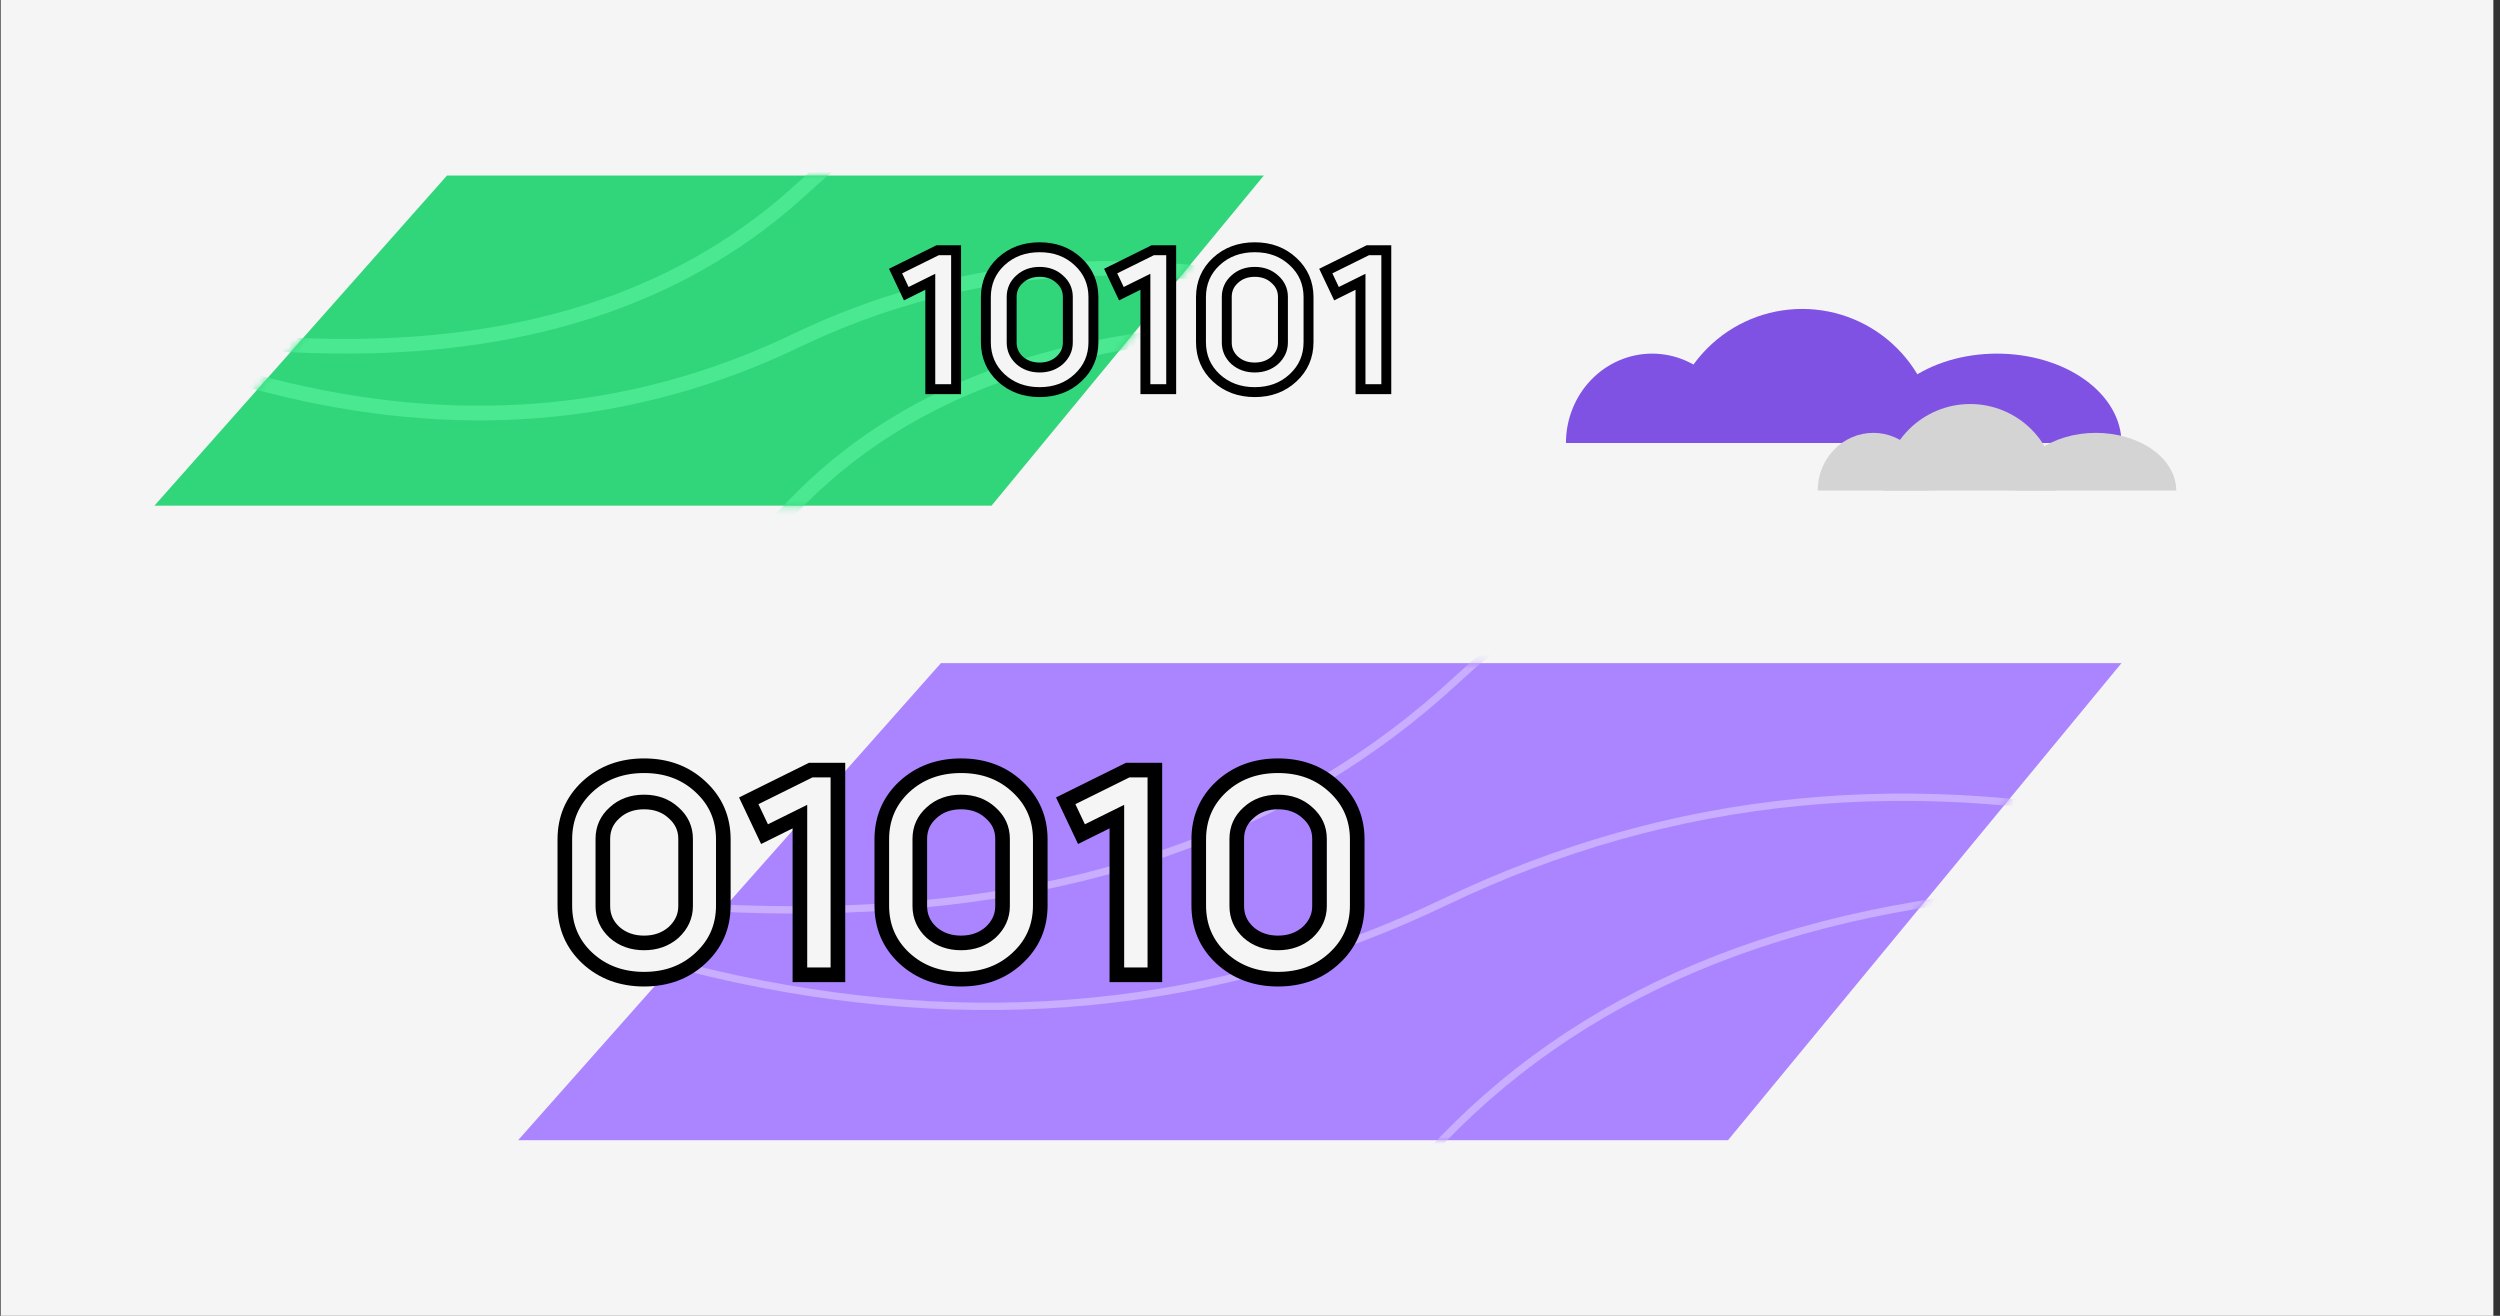 <svg width="342" height="180" viewBox="0 0 342 180" fill="none" xmlns="http://www.w3.org/2000/svg">
<rect x="0" y="0" width="342" height="180" fill="#333333" stroke="none"/>
<rect width="341" height="180" transform="translate(0.092)" fill="#F5F5F5"/>
<path d="M61.146 24.016L21.124 69.176H135.643L172.892 24.016H61.146Z" fill="#31D67B"/>
<mask id="mask0" mask-type="alpha" maskUnits="userSpaceOnUse" x="21" y="24" width="152" height="46">
<path d="M61.146 24.016L21.124 69.176H135.643L172.892 24.016H61.146Z" fill="#31D67B"/>
</mask>
<g mask="url(#mask0)">
<path d="M266.481 25.628C193.419 -3.365 141.232 -3.365 109.92 25.628C78.607 54.62 26.42 54.62 -46.642 25.628" stroke="#4AE991" stroke-width="2"/>
<path d="M257.329 81.153C201.319 37.541 151.836 26.026 108.881 46.607C65.925 67.188 16.442 55.673 -39.568 12.061" stroke="#4AE991" stroke-width="2"/>
<path d="M263.392 61.982C187.276 37.065 135.25 39.913 107.315 70.525C79.38 101.137 27.354 103.984 -48.763 79.067" stroke="#4AE991" stroke-width="2"/>
</g>
<path d="M128.717 90.715L70.874 155.983H236.386L290.22 90.715H128.717Z" fill="#AB85FF"/>
<mask id="mask1" mask-type="alpha" maskUnits="userSpaceOnUse" x="70" y="90" width="221" height="66">
<path d="M128.717 90.715L70.874 155.983H236.386L290.22 90.715H128.717Z" fill="#AB85FF"/>
</mask>
<g mask="url(#mask1)">
<path d="M425.482 93.044C319.888 51.142 244.463 51.142 199.208 93.044C153.953 134.947 78.529 134.947 -27.066 93.044" stroke="#C9AEFF"/>
<path d="M412.254 173.294C331.304 110.264 259.788 93.621 197.706 123.366C135.624 153.112 64.108 136.469 -16.842 73.438" stroke="#C9AEFF"/>
<path d="M421.017 145.588C311.008 109.576 235.817 113.692 195.443 157.934C155.069 202.176 79.878 206.292 -30.131 170.28" stroke="#C9AEFF"/>
</g>
<path d="M264.886 60.606C264.886 55.741 262.954 51.075 259.513 47.635C256.073 44.194 251.407 42.262 246.542 42.262C241.676 42.262 237.01 44.194 233.57 47.635C230.13 51.075 228.197 55.741 228.197 60.606L246.542 60.606H264.886Z" fill="#8052E4"/>
<path d="M237.806 60.605C237.806 57.361 236.563 54.251 234.352 51.957C232.14 49.663 229.141 48.375 226.013 48.375C222.885 48.375 219.885 49.663 217.674 51.957C215.462 54.251 214.22 57.361 214.22 60.605L226.013 60.605H237.806Z" fill="#8052E4"/>
<path d="M290.22 60.605C290.22 57.361 288.425 54.251 285.231 51.957C282.036 49.663 277.703 48.375 273.185 48.375C268.668 48.375 264.335 49.663 261.14 51.957C257.946 54.251 256.151 57.361 256.151 60.605L273.185 60.605H290.22Z" fill="#8052E4"/>
<path d="M77.27 123.872V114.832C77.27 111.952 78.296 109.552 80.35 107.632C82.43 105.712 85.016 104.752 88.11 104.752C91.203 104.752 93.776 105.712 95.83 107.632C97.91 109.552 98.95 111.952 98.95 114.832V123.872C98.95 126.752 97.91 129.152 95.83 131.072C93.776 132.992 91.203 133.952 88.11 133.952C85.016 133.952 82.43 132.992 80.35 131.072C78.296 129.152 77.27 126.752 77.27 123.872ZM82.47 114.752V123.952C82.47 125.365 83.003 126.565 84.07 127.552C85.163 128.512 86.51 128.992 88.11 128.992C89.71 128.992 91.056 128.512 92.15 127.552C93.243 126.538 93.79 125.338 93.79 123.952V114.752C93.79 113.338 93.243 112.152 92.15 111.192C91.083 110.205 89.737 109.712 88.11 109.712C86.483 109.712 85.136 110.205 84.07 111.192C83.003 112.152 82.47 113.338 82.47 114.752ZM109.427 111.712L104.587 114.112L102.427 109.552L110.907 105.352H114.627V133.352H109.427V111.712ZM120.629 123.872V114.832C120.629 111.952 121.656 109.552 123.709 107.632C125.789 105.712 128.376 104.752 131.469 104.752C134.563 104.752 137.136 105.712 139.189 107.632C141.269 109.552 142.309 111.952 142.309 114.832V123.872C142.309 126.752 141.269 129.152 139.189 131.072C137.136 132.992 134.563 133.952 131.469 133.952C128.376 133.952 125.789 132.992 123.709 131.072C121.656 129.152 120.629 126.752 120.629 123.872ZM125.829 114.752V123.952C125.829 125.365 126.363 126.565 127.429 127.552C128.523 128.512 129.869 128.992 131.469 128.992C133.069 128.992 134.416 128.512 135.509 127.552C136.603 126.538 137.149 125.338 137.149 123.952V114.752C137.149 113.338 136.603 112.152 135.509 111.192C134.443 110.205 133.096 109.712 131.469 109.712C129.843 109.712 128.496 110.205 127.429 111.192C126.363 112.152 125.829 113.338 125.829 114.752ZM152.786 111.712L147.946 114.112L145.786 109.552L154.266 105.352H157.986V133.352H152.786V111.712ZM163.989 123.872V114.832C163.989 111.952 165.015 109.552 167.069 107.632C169.149 105.712 171.735 104.752 174.829 104.752C177.922 104.752 180.495 105.712 182.549 107.632C184.629 109.552 185.669 111.952 185.669 114.832V123.872C185.669 126.752 184.629 129.152 182.549 131.072C180.495 132.992 177.922 133.952 174.829 133.952C171.735 133.952 169.149 132.992 167.069 131.072C165.015 129.152 163.989 126.752 163.989 123.872ZM169.189 114.752V123.952C169.189 125.365 169.722 126.565 170.789 127.552C171.882 128.512 173.229 128.992 174.829 128.992C176.429 128.992 177.775 128.512 178.869 127.552C179.962 126.538 180.509 125.338 180.509 123.952V114.752C180.509 113.338 179.962 112.152 178.869 111.192C177.802 110.205 176.455 109.712 174.829 109.712C173.202 109.712 171.855 110.205 170.789 111.192C169.722 112.152 169.189 113.338 169.189 114.752Z" fill="#F5F5F5"/>
<path d="M80.35 107.632L79.671 106.897L79.667 106.901L80.35 107.632ZM95.83 107.632L95.147 108.362L95.151 108.366L95.83 107.632ZM95.83 131.072L95.151 130.337L95.147 130.341L95.83 131.072ZM80.35 131.072L79.667 131.802L79.671 131.806L80.35 131.072ZM84.07 127.552L83.391 128.286L83.4 128.294L83.41 128.303L84.07 127.552ZM92.15 127.552L92.81 128.303L92.82 128.294L92.83 128.285L92.15 127.552ZM92.15 111.192L91.471 111.926L91.48 111.934L91.49 111.943L92.15 111.192ZM84.07 111.192L84.739 111.935L84.749 111.926L84.07 111.192ZM78.27 123.872V114.832H76.27V123.872H78.27ZM78.27 114.832C78.27 112.221 79.187 110.088 81.033 108.362L79.667 106.901C77.406 109.015 76.27 111.682 76.27 114.832H78.27ZM81.028 108.366C82.906 106.633 85.243 105.752 88.11 105.752V103.752C84.79 103.752 81.954 104.79 79.671 106.897L81.028 108.366ZM88.11 105.752C90.977 105.752 93.298 106.633 95.147 108.362L96.513 106.901C94.255 104.79 91.429 103.752 88.11 103.752V105.752ZM95.151 108.366C97.022 110.093 97.95 112.225 97.95 114.832H99.95C99.95 111.678 98.797 109.01 96.508 106.897L95.151 108.366ZM97.95 114.832V123.872H99.95V114.832H97.95ZM97.95 123.872C97.95 126.478 97.022 128.61 95.151 130.337L96.508 131.806C98.797 129.693 99.95 127.025 99.95 123.872H97.95ZM95.147 130.341C93.298 132.07 90.977 132.952 88.11 132.952V134.952C91.429 134.952 94.255 133.913 96.513 131.802L95.147 130.341ZM88.11 132.952C85.243 132.952 82.906 132.07 81.028 130.337L79.671 131.806C81.954 133.913 84.79 134.952 88.11 134.952V132.952ZM81.033 130.341C79.187 128.615 78.27 126.482 78.27 123.872H76.27C76.27 127.021 77.406 129.688 79.667 131.802L81.033 130.341ZM81.47 114.752V123.952H83.47V114.752H81.47ZM81.47 123.952C81.47 125.652 82.126 127.116 83.391 128.286L84.749 126.817C83.88 126.014 83.47 125.077 83.47 123.952H81.47ZM83.41 128.303C84.704 129.44 86.293 129.992 88.11 129.992V127.992C86.727 127.992 85.622 127.583 84.73 126.8L83.41 128.303ZM88.11 129.992C89.927 129.992 91.515 129.44 92.81 128.303L91.49 126.8C90.598 127.583 89.493 127.992 88.11 127.992V129.992ZM92.83 128.285C94.11 127.098 94.79 125.639 94.79 123.952H92.79C92.79 125.037 92.376 125.978 91.47 126.818L92.83 128.285ZM94.79 123.952V114.752H92.79V123.952H94.79ZM94.79 114.752C94.79 113.041 94.112 111.584 92.81 110.44L91.49 111.943C92.374 112.72 92.79 113.636 92.79 114.752H94.79ZM92.829 110.457C91.555 109.279 89.956 108.712 88.11 108.712V110.712C89.517 110.712 90.612 111.131 91.471 111.926L92.829 110.457ZM88.11 108.712C86.264 108.712 84.665 109.279 83.391 110.457L84.749 111.926C85.608 111.131 86.702 110.712 88.11 110.712V108.712ZM83.401 110.448C82.127 111.595 81.47 113.05 81.47 114.752H83.47C83.47 113.627 83.879 112.709 84.739 111.935L83.401 110.448ZM109.427 111.712H110.427V110.1L108.983 110.816L109.427 111.712ZM104.587 114.112L103.683 114.54L104.119 115.46L105.031 115.007L104.587 114.112ZM102.427 109.552L101.983 108.655L101.103 109.092L101.523 109.98L102.427 109.552ZM110.907 105.352V104.352H110.673L110.463 104.455L110.907 105.352ZM114.627 105.352H115.627V104.352H114.627V105.352ZM114.627 133.352V134.352H115.627V133.352H114.627ZM109.427 133.352H108.427V134.352H109.427V133.352ZM108.983 110.816L104.143 113.216L105.031 115.007L109.871 112.607L108.983 110.816ZM105.491 113.683L103.331 109.123L101.523 109.98L103.683 114.54L105.491 113.683ZM102.871 110.448L111.351 106.248L110.463 104.455L101.983 108.655L102.871 110.448ZM110.907 106.352H114.627V104.352H110.907V106.352ZM113.627 105.352V133.352H115.627V105.352H113.627ZM114.627 132.352H109.427V134.352H114.627V132.352ZM110.427 133.352V111.712H108.427V133.352H110.427ZM123.709 107.632L123.031 106.897L123.026 106.901L123.709 107.632ZM139.189 107.632L138.506 108.362L138.511 108.366L139.189 107.632ZM139.189 131.072L138.511 130.337L138.506 130.341L139.189 131.072ZM123.709 131.072L123.026 131.802L123.031 131.806L123.709 131.072ZM127.429 127.552L126.75 128.286L126.76 128.294L126.769 128.303L127.429 127.552ZM135.509 127.552L136.169 128.303L136.179 128.294L136.189 128.285L135.509 127.552ZM135.509 111.192L134.83 111.926L134.84 111.934L134.849 111.943L135.509 111.192ZM127.429 111.192L128.098 111.935L128.108 111.926L127.429 111.192ZM121.629 123.872V114.832H119.629V123.872H121.629ZM121.629 114.832C121.629 112.221 122.547 110.088 124.392 108.362L123.026 106.901C120.765 109.015 119.629 111.682 119.629 114.832H121.629ZM124.387 108.366C126.265 106.633 128.602 105.752 131.469 105.752V103.752C128.15 103.752 125.313 104.79 123.031 106.897L124.387 108.366ZM131.469 105.752C134.337 105.752 136.657 106.633 138.506 108.362L139.872 106.901C137.614 104.79 134.788 103.752 131.469 103.752V105.752ZM138.511 108.366C140.382 110.093 141.309 112.225 141.309 114.832H143.309C143.309 111.678 142.157 109.01 139.867 106.897L138.511 108.366ZM141.309 114.832V123.872H143.309V114.832H141.309ZM141.309 123.872C141.309 126.478 140.382 128.61 138.511 130.337L139.867 131.806C142.157 129.693 143.309 127.025 143.309 123.872H141.309ZM138.506 130.341C136.657 132.07 134.337 132.952 131.469 132.952V134.952C134.788 134.952 137.614 133.913 139.872 131.802L138.506 130.341ZM131.469 132.952C128.602 132.952 126.265 132.07 124.387 130.337L123.031 131.806C125.313 133.913 128.15 134.952 131.469 134.952V132.952ZM124.392 130.341C122.547 128.615 121.629 126.482 121.629 123.872H119.629C119.629 127.021 120.765 129.688 123.026 131.802L124.392 130.341ZM124.829 114.752V123.952H126.829V114.752H124.829ZM124.829 123.952C124.829 125.652 125.485 127.116 126.75 128.286L128.108 126.817C127.24 126.014 126.829 125.077 126.829 123.952H124.829ZM126.769 128.303C128.064 129.44 129.652 129.992 131.469 129.992V127.992C130.086 127.992 128.981 127.583 128.089 126.8L126.769 128.303ZM131.469 129.992C133.286 129.992 134.874 129.44 136.169 128.303L134.849 126.8C133.957 127.583 132.852 127.992 131.469 127.992V129.992ZM136.189 128.285C137.469 127.098 138.149 125.639 138.149 123.952H136.149C136.149 125.037 135.736 125.978 134.829 126.818L136.189 128.285ZM138.149 123.952V114.752H136.149V123.952H138.149ZM138.149 114.752C138.149 113.041 137.471 111.584 136.169 110.44L134.849 111.943C135.734 112.72 136.149 113.636 136.149 114.752H138.149ZM136.188 110.457C134.914 109.279 133.315 108.712 131.469 108.712V110.712C132.877 110.712 133.971 111.131 134.83 111.926L136.188 110.457ZM131.469 108.712C129.623 108.712 128.024 109.279 126.75 110.457L128.108 111.926C128.968 111.131 130.062 110.712 131.469 110.712V108.712ZM126.76 110.448C125.487 111.595 124.829 113.05 124.829 114.752H126.829C126.829 113.627 127.238 112.709 128.098 111.935L126.76 110.448ZM152.786 111.712H153.786V110.1L152.342 110.816L152.786 111.712ZM147.946 114.112L147.043 114.54L147.478 115.46L148.391 115.007L147.946 114.112ZM145.786 109.552L145.343 108.655L144.462 109.092L144.883 109.98L145.786 109.552ZM154.266 105.352V104.352H154.032L153.823 104.455L154.266 105.352ZM157.986 105.352H158.986V104.352H157.986V105.352ZM157.986 133.352V134.352H158.986V133.352H157.986ZM152.786 133.352H151.786V134.352H152.786V133.352ZM152.342 110.816L147.502 113.216L148.391 115.007L153.231 112.607L152.342 110.816ZM148.85 113.683L146.69 109.123L144.883 109.98L147.043 114.54L148.85 113.683ZM146.23 110.448L154.71 106.248L153.823 104.455L145.343 108.655L146.23 110.448ZM154.266 106.352H157.986V104.352H154.266V106.352ZM156.986 105.352V133.352H158.986V105.352H156.986ZM157.986 132.352H152.786V134.352H157.986V132.352ZM153.786 133.352V111.712H151.786V133.352H153.786ZM167.069 107.632L166.39 106.897L166.386 106.901L167.069 107.632ZM182.549 107.632L181.866 108.362L181.87 108.366L182.549 107.632ZM182.549 131.072L181.87 130.337L181.866 130.341L182.549 131.072ZM167.069 131.072L166.386 131.802L166.39 131.806L167.069 131.072ZM170.789 127.552L170.11 128.286L170.119 128.294L170.129 128.303L170.789 127.552ZM178.869 127.552L179.528 128.303L179.538 128.294L179.548 128.285L178.869 127.552ZM178.869 111.192L178.19 111.926L178.199 111.934L178.209 111.943L178.869 111.192ZM170.789 111.192L171.458 111.935L171.468 111.926L170.789 111.192ZM164.989 123.872V114.832H162.989V123.872H164.989ZM164.989 114.832C164.989 112.221 165.906 110.088 167.752 108.362L166.386 106.901C164.124 109.015 162.989 111.682 162.989 114.832H164.989ZM167.747 108.366C169.624 106.633 171.961 105.752 174.829 105.752V103.752C171.509 103.752 168.673 104.79 166.39 106.897L167.747 108.366ZM174.829 105.752C177.696 105.752 180.017 106.633 181.866 108.362L183.232 106.901C180.974 104.79 178.148 103.752 174.829 103.752V105.752ZM181.87 108.366C183.741 110.093 184.669 112.225 184.669 114.832H186.669C186.669 111.678 185.516 109.01 183.227 106.897L181.87 108.366ZM184.669 114.832V123.872H186.669V114.832H184.669ZM184.669 123.872C184.669 126.478 183.741 128.61 181.87 130.337L183.227 131.806C185.516 129.693 186.669 127.025 186.669 123.872H184.669ZM181.866 130.341C180.017 132.07 177.696 132.952 174.829 132.952V134.952C178.148 134.952 180.974 133.913 183.232 131.802L181.866 130.341ZM174.829 132.952C171.961 132.952 169.624 132.07 167.747 130.337L166.39 131.806C168.673 133.913 171.509 134.952 174.829 134.952V132.952ZM167.752 130.341C165.906 128.615 164.989 126.482 164.989 123.872H162.989C162.989 127.021 164.124 129.688 166.386 131.802L167.752 130.341ZM168.189 114.752V123.952H170.189V114.752H168.189ZM168.189 123.952C168.189 125.652 168.845 127.116 170.11 128.286L171.468 126.817C170.599 126.014 170.189 125.077 170.189 123.952H168.189ZM170.129 128.303C171.423 129.44 173.012 129.992 174.829 129.992V127.992C173.445 127.992 172.341 127.583 171.448 126.8L170.129 128.303ZM174.829 129.992C176.645 129.992 178.234 129.44 179.528 128.303L178.209 126.8C177.317 127.583 176.212 127.992 174.829 127.992V129.992ZM179.548 128.285C180.829 127.098 181.509 125.639 181.509 123.952H179.509C179.509 125.037 179.095 125.978 178.189 126.818L179.548 128.285ZM181.509 123.952V114.752H179.509V123.952H181.509ZM181.509 114.752C181.509 113.041 180.831 111.584 179.528 110.44L178.209 111.943C179.093 112.72 179.509 113.636 179.509 114.752H181.509ZM179.548 110.457C178.274 109.279 176.674 108.712 174.829 108.712V110.712C176.236 110.712 177.33 111.131 178.19 111.926L179.548 110.457ZM174.829 108.712C172.983 108.712 171.384 109.279 170.11 110.457L171.468 111.926C172.327 111.131 173.421 110.712 174.829 110.712V108.712ZM170.12 110.448C168.846 111.595 168.189 113.05 168.189 114.752H170.189C170.189 113.627 170.598 112.709 171.458 111.935L170.12 110.448Z" fill="black"/>
<path d="M127.264 38.548L123.979 40.177L122.513 37.082L128.268 34.231H130.793V53.234H127.264V38.548ZM134.866 46.8V40.665C134.866 38.711 135.563 37.082 136.957 35.779C138.368 34.476 140.124 33.824 142.223 33.824C144.323 33.824 146.069 34.476 147.463 35.779C148.874 37.082 149.58 38.711 149.58 40.665V46.8C149.58 48.755 148.874 50.384 147.463 51.687C146.069 52.99 144.323 53.642 142.223 53.642C140.124 53.642 138.368 52.99 136.957 51.687C135.563 50.384 134.866 48.755 134.866 46.8ZM138.396 40.611V46.855C138.396 47.814 138.757 48.628 139.481 49.298C140.223 49.95 141.137 50.275 142.223 50.275C143.309 50.275 144.223 49.95 144.965 49.298C145.707 48.61 146.078 47.796 146.078 46.855V40.611C146.078 39.652 145.707 38.846 144.965 38.195C144.241 37.525 143.327 37.191 142.223 37.191C141.119 37.191 140.205 37.525 139.481 38.195C138.757 38.846 138.396 39.652 138.396 40.611ZM156.691 38.548L153.406 40.177L151.94 37.082L157.695 34.231H160.22V53.234H156.691V38.548ZM164.293 46.8V40.665C164.293 38.711 164.99 37.082 166.384 35.779C167.795 34.476 169.551 33.824 171.65 33.824C173.75 33.824 175.496 34.476 176.89 35.779C178.301 37.082 179.007 38.711 179.007 40.665V46.8C179.007 48.755 178.301 50.384 176.89 51.687C175.496 52.99 173.75 53.642 171.65 53.642C169.551 53.642 167.795 52.99 166.384 51.687C164.99 50.384 164.293 48.755 164.293 46.8ZM167.822 40.611V46.855C167.822 47.814 168.184 48.628 168.908 49.298C169.65 49.95 170.564 50.275 171.65 50.275C172.736 50.275 173.65 49.95 174.392 49.298C175.134 48.61 175.505 47.796 175.505 46.855V40.611C175.505 39.652 175.134 38.846 174.392 38.195C173.668 37.525 172.754 37.191 171.65 37.191C170.546 37.191 169.632 37.525 168.908 38.195C168.184 38.846 167.822 39.652 167.822 40.611ZM186.118 38.548L182.833 40.177L181.367 37.082L187.122 34.231H189.647V53.234H186.118V38.548Z" fill="#F5F5F5"/>
<path d="M127.264 38.548H127.942V37.454L126.962 37.94L127.264 38.548ZM123.979 40.177L123.366 40.467L123.661 41.092L124.281 40.785L123.979 40.177ZM122.513 37.082L122.212 36.474L121.614 36.77L121.9 37.373L122.513 37.082ZM128.268 34.231V33.553H128.109L127.967 33.623L128.268 34.231ZM130.793 34.231H131.472V33.553H130.793V34.231ZM130.793 53.234V53.913H131.472V53.234H130.793ZM127.264 53.234H126.585V53.913H127.264V53.234ZM126.962 37.94L123.678 39.569L124.281 40.785L127.565 39.156L126.962 37.94ZM124.592 39.886L123.126 36.791L121.9 37.373L123.366 40.467L124.592 39.886ZM122.814 37.69L128.569 34.84L127.967 33.623L122.212 36.474L122.814 37.69ZM128.268 34.91H130.793V33.553H128.268V34.91ZM130.114 34.231V53.234H131.472V34.231H130.114ZM130.793 52.556H127.264V53.913H130.793V52.556ZM127.942 53.234V38.548H126.585V53.234H127.942ZM136.957 35.779L136.496 35.28L136.493 35.283L136.957 35.779ZM147.463 35.779L146.999 36.275L147.002 36.278L147.463 35.779ZM147.463 51.687L147.002 51.188L146.999 51.191L147.463 51.687ZM136.957 51.687L136.493 52.183L136.496 52.186L136.957 51.687ZM139.481 49.298L139.021 49.796L139.027 49.802L139.034 49.808L139.481 49.298ZM144.965 49.298L145.413 49.808L145.42 49.802L145.426 49.796L144.965 49.298ZM144.965 38.195L144.504 38.693L144.511 38.699L144.517 38.705L144.965 38.195ZM139.481 38.195L139.935 38.7L139.942 38.693L139.481 38.195ZM135.545 46.8V40.665H134.188V46.8H135.545ZM135.545 40.665C135.545 38.893 136.168 37.446 137.42 36.275L136.493 35.283C134.959 36.718 134.188 38.528 134.188 40.665H135.545ZM137.417 36.278C138.691 35.101 140.277 34.503 142.223 34.503V33.146C139.97 33.146 138.046 33.85 136.496 35.28L137.417 36.278ZM142.223 34.503C144.169 34.503 145.744 35.101 146.999 36.275L147.926 35.283C146.394 33.85 144.476 33.146 142.223 33.146V34.503ZM147.002 36.278C148.272 37.45 148.901 38.896 148.901 40.665H150.259C150.259 38.525 149.477 36.714 147.923 35.28L147.002 36.278ZM148.901 40.665V46.8H150.259V40.665H148.901ZM148.901 46.8C148.901 48.569 148.272 50.016 147.002 51.188L147.923 52.186C149.477 50.752 150.259 48.941 150.259 46.8H148.901ZM146.999 51.191C145.744 52.364 144.169 52.963 142.223 52.963V54.32C144.476 54.32 146.394 53.616 147.926 52.183L146.999 51.191ZM142.223 52.963C140.277 52.963 138.691 52.364 137.417 51.188L136.496 52.186C138.046 53.616 139.97 54.32 142.223 54.32V52.963ZM137.42 51.191C136.168 50.02 135.545 48.572 135.545 46.8H134.188C134.188 48.938 134.959 50.748 136.493 52.183L137.42 51.191ZM137.717 40.611V46.855H139.074V40.611H137.717ZM137.717 46.855C137.717 48.009 138.162 49.002 139.021 49.796L139.942 48.8C139.353 48.255 139.074 47.619 139.074 46.855H137.717ZM139.034 49.808C139.912 50.579 140.99 50.954 142.223 50.954V49.597C141.284 49.597 140.535 49.32 139.929 48.788L139.034 49.808ZM142.223 50.954C143.456 50.954 144.534 50.579 145.413 49.808L144.517 48.788C143.912 49.32 143.162 49.597 142.223 49.597V50.954ZM145.426 49.796C146.295 48.99 146.757 48 146.757 46.855H145.399C145.399 47.592 145.119 48.23 144.504 48.8L145.426 49.796ZM146.757 46.855V40.611H145.399V46.855H146.757ZM146.757 40.611C146.757 39.45 146.297 38.461 145.413 37.685L144.517 38.705C145.118 39.232 145.399 39.854 145.399 40.611H146.757ZM145.426 37.697C144.561 36.897 143.476 36.512 142.223 36.512V37.869C143.178 37.869 143.921 38.154 144.504 38.693L145.426 37.697ZM142.223 36.512C140.97 36.512 139.885 36.897 139.021 37.697L139.942 38.693C140.525 38.154 141.268 37.869 142.223 37.869V36.512ZM139.027 37.691C138.163 38.468 137.717 39.456 137.717 40.611H139.074C139.074 39.848 139.352 39.224 139.935 38.699L139.027 37.691ZM156.691 38.548H157.369V37.454L156.389 37.94L156.691 38.548ZM153.406 40.177L152.793 40.467L153.088 41.092L153.707 40.785L153.406 40.177ZM151.94 37.082L151.639 36.474L151.041 36.77L151.327 37.373L151.94 37.082ZM157.695 34.231V33.553H157.536L157.394 33.623L157.695 34.231ZM160.22 34.231H160.898V33.553H160.22V34.231ZM160.22 53.234V53.913H160.898V53.234H160.22ZM156.691 53.234H156.012V53.913H156.691V53.234ZM156.389 37.94L153.104 39.569L153.707 40.785L156.992 39.156L156.389 37.94ZM154.019 39.886L152.553 36.791L151.327 37.373L152.793 40.467L154.019 39.886ZM152.241 37.69L157.996 34.84L157.394 33.623L151.639 36.474L152.241 37.69ZM157.695 34.91H160.22V33.553H157.695V34.91ZM159.541 34.231V53.234H160.898V34.231H159.541ZM160.22 52.556H156.691V53.913H160.22V52.556ZM157.369 53.234V38.548H156.012V53.234H157.369ZM166.384 35.779L165.923 35.28L165.92 35.283L166.384 35.779ZM176.89 35.779L176.426 36.275L176.429 36.278L176.89 35.779ZM176.89 51.687L176.429 51.188L176.426 51.191L176.89 51.687ZM166.384 51.687L165.92 52.183L165.923 52.186L166.384 51.687ZM168.908 49.298L168.447 49.796L168.454 49.802L168.461 49.808L168.908 49.298ZM174.392 49.298L174.84 49.808L174.847 49.802L174.853 49.796L174.392 49.298ZM174.392 38.195L173.931 38.693L173.938 38.699L173.944 38.705L174.392 38.195ZM168.908 38.195L169.362 38.7L169.369 38.693L168.908 38.195ZM164.972 46.8V40.665H163.615V46.8H164.972ZM164.972 40.665C164.972 38.893 165.595 37.446 166.847 36.275L165.92 35.283C164.386 36.718 163.615 38.528 163.615 40.665H164.972ZM166.844 36.278C168.118 35.101 169.704 34.503 171.65 34.503V33.146C169.397 33.146 167.472 33.85 165.923 35.28L166.844 36.278ZM171.65 34.503C173.596 34.503 175.171 35.101 176.426 36.275L177.353 35.283C175.821 33.85 173.903 33.146 171.65 33.146V34.503ZM176.429 36.278C177.699 37.45 178.328 38.896 178.328 40.665H179.686C179.686 38.525 178.903 36.714 177.35 35.28L176.429 36.278ZM178.328 40.665V46.8H179.686V40.665H178.328ZM178.328 46.8C178.328 48.569 177.699 50.016 176.429 51.188L177.35 52.186C178.903 50.752 179.686 48.941 179.686 46.8H178.328ZM176.426 51.191C175.171 52.364 173.596 52.963 171.65 52.963V54.32C173.903 54.32 175.821 53.616 177.353 52.183L176.426 51.191ZM171.65 52.963C169.704 52.963 168.118 52.364 166.844 51.188L165.923 52.186C167.472 53.616 169.397 54.32 171.65 54.32V52.963ZM166.847 51.191C165.595 50.02 164.972 48.572 164.972 46.8H163.615C163.615 48.938 164.386 50.748 165.92 52.183L166.847 51.191ZM167.144 40.611V46.855H168.501V40.611H167.144ZM167.144 46.855C167.144 48.009 167.589 49.002 168.447 49.796L169.369 48.8C168.78 48.255 168.501 47.619 168.501 46.855H167.144ZM168.461 49.808C169.339 50.579 170.417 50.954 171.65 50.954V49.597C170.711 49.597 169.962 49.32 169.356 48.788L168.461 49.808ZM171.65 50.954C172.883 50.954 173.961 50.579 174.84 49.808L173.944 48.788C173.339 49.32 172.589 49.597 171.65 49.597V50.954ZM174.853 49.796C175.722 48.99 176.184 48 176.184 46.855H174.826C174.826 47.592 174.546 48.23 173.931 48.8L174.853 49.796ZM176.184 46.855V40.611H174.826V46.855H176.184ZM176.184 40.611C176.184 39.45 175.724 38.461 174.84 37.685L173.944 38.705C174.544 39.232 174.826 39.854 174.826 40.611H176.184ZM174.853 37.697C173.988 36.897 172.903 36.512 171.65 36.512V37.869C172.605 37.869 173.348 38.154 173.931 38.693L174.853 37.697ZM171.65 36.512C170.397 36.512 169.312 36.897 168.447 37.697L169.369 38.693C169.952 38.154 170.695 37.869 171.65 37.869V36.512ZM168.454 37.691C167.59 38.468 167.144 39.456 167.144 40.611H168.501C168.501 39.848 168.779 39.224 169.362 38.699L168.454 37.691ZM186.118 38.548H186.796V37.454L185.816 37.94L186.118 38.548ZM182.833 40.177L182.219 40.467L182.515 41.092L183.134 40.785L182.833 40.177ZM181.367 37.082L181.066 36.474L180.468 36.77L180.754 37.373L181.367 37.082ZM187.122 34.231V33.553H186.963L186.821 33.623L187.122 34.231ZM189.647 34.231H190.325V33.553H189.647V34.231ZM189.647 53.234V53.913H190.325V53.234H189.647ZM186.118 53.234H185.439V53.913H186.118V53.234ZM185.816 37.94L182.531 39.569L183.134 40.785L186.419 39.156L185.816 37.94ZM183.446 39.886L181.98 36.791L180.754 37.373L182.219 40.467L183.446 39.886ZM181.668 37.69L187.423 34.84L186.821 33.623L181.066 36.474L181.668 37.69ZM187.122 34.91H189.647V33.553H187.122V34.91ZM188.968 34.231V53.234H190.325V34.231H188.968ZM189.647 52.556H186.118V53.913H189.647V52.556ZM186.796 53.234V38.548H185.439V53.234H186.796Z" fill="black"/>
<path d="M281.36 67.11C281.36 63.969 280.113 60.958 277.892 58.737C275.672 56.517 272.66 55.27 269.52 55.27C266.38 55.27 263.368 56.517 261.148 58.737C258.928 60.958 257.68 63.969 257.68 67.11L269.52 67.11H281.36Z" fill="#D4D4D4"/>
<path d="M263.882 67.108C263.882 65.015 263.08 63.007 261.653 61.527C260.225 60.047 258.289 59.215 256.271 59.215C254.252 59.215 252.316 60.047 250.889 61.527C249.461 63.007 248.659 65.015 248.659 67.108L256.271 67.108H263.882Z" fill="#D4D4D4"/>
<path d="M297.711 67.108C297.711 65.015 296.552 63.007 294.491 61.527C292.429 60.047 289.632 59.215 286.716 59.215C283.801 59.215 281.004 60.047 278.942 61.527C276.88 63.007 275.722 65.015 275.722 67.108L286.716 67.108H297.711Z" fill="#D4D4D4"/>
</svg>
